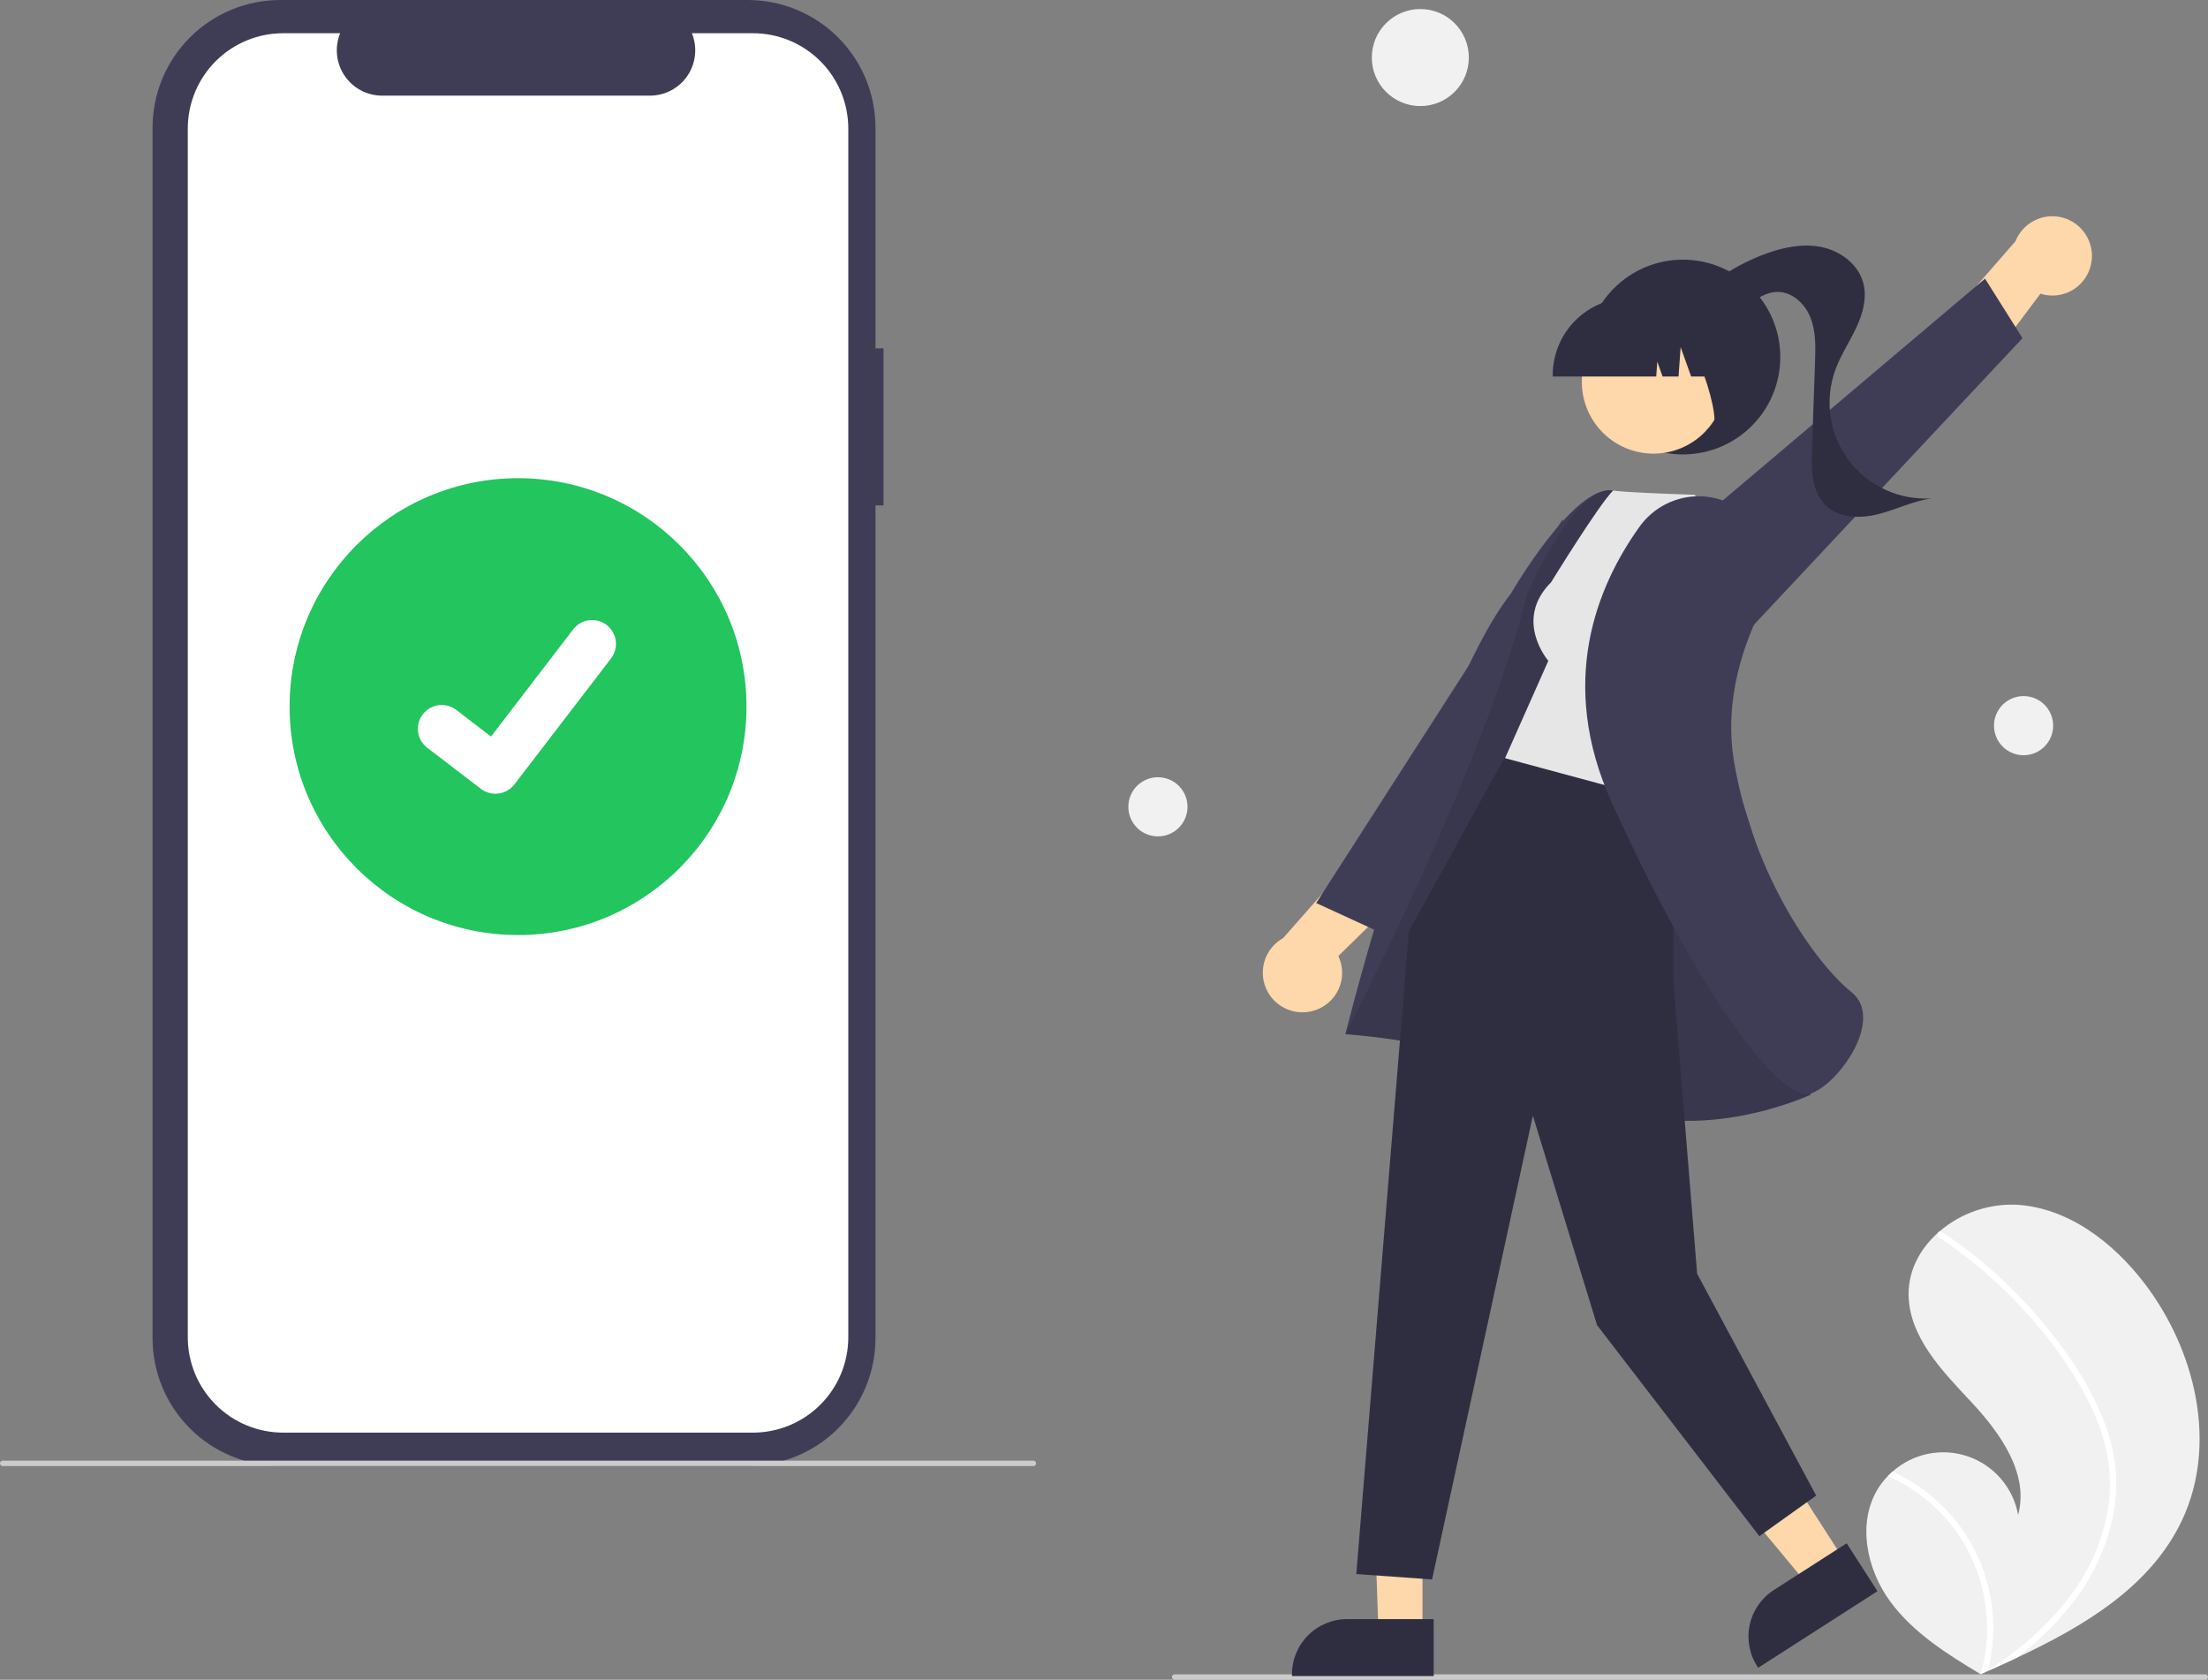 <svg width="351" height="267" viewBox="0 0 351 267" fill="none" xmlns="http://www.w3.org/2000/svg">
<rect x="0" y="0" width="351" height="267" fill="#808080" stroke="none"/>
<g clip-path="url(#clip0_162_142)">
<path d="M140.453 55.37H139.172V20.298C139.172 17.633 138.647 14.993 137.627 12.53C136.606 10.068 135.111 7.83 133.226 5.945C131.341 4.06 129.102 2.565 126.639 1.545C124.176 0.525 121.536 2.25852e-06 118.87 0H44.553C39.168 -1.02627e-05 34.004 2.139 30.197 5.945C26.389 9.752 24.25 14.915 24.25 20.298V212.702C24.25 215.368 24.775 218.007 25.796 220.47C26.816 222.933 28.311 225.17 30.197 227.055C32.082 228.94 34.32 230.435 36.783 231.455C39.246 232.476 41.886 233.001 44.552 233.001H118.87C124.254 233.001 129.418 230.862 133.226 227.055C137.033 223.249 139.172 218.086 139.172 212.702V80.334H140.453V55.37Z" fill="#3F3D56"/>
<path d="M119.689 5.281H109.988C110.434 6.374 110.605 7.561 110.484 8.736C110.364 9.911 109.956 11.038 109.297 12.018C108.638 12.998 107.748 13.801 106.706 14.357C105.663 14.912 104.5 15.203 103.319 15.203H60.743C59.562 15.203 58.399 14.912 57.357 14.357C56.314 13.801 55.424 12.998 54.766 12.018C54.107 11.038 53.699 9.911 53.578 8.736C53.458 7.561 53.628 6.374 54.074 5.281H45.014C43.023 5.281 41.051 5.673 39.212 6.435C37.372 7.197 35.701 8.313 34.293 9.721C32.885 11.128 31.768 12.799 31.006 14.639C30.244 16.478 29.852 18.449 29.852 20.439V212.561C29.852 214.552 30.244 216.523 31.006 218.362C31.768 220.201 32.885 221.872 34.293 223.28C35.701 224.687 37.372 225.804 39.212 226.566C41.051 227.328 43.023 227.72 45.014 227.72H119.689C121.68 227.72 123.652 227.328 125.491 226.566C127.331 225.804 129.002 224.687 130.41 223.28C131.818 221.872 132.935 220.201 133.696 218.362C134.458 216.523 134.851 214.552 134.851 212.561V20.439C134.851 18.449 134.458 16.478 133.696 14.639C132.935 12.799 131.818 11.128 130.41 9.721C129.002 8.313 127.331 7.197 125.491 6.435C123.652 5.673 121.68 5.281 119.689 5.281Z" fill="white"/>
<path d="M164.273 233.034H0.43C0.316 233.034 0.207 232.989 0.126 232.908C0.045 232.827 0 232.718 0 232.604C0 232.49 0.045 232.381 0.126 232.3C0.207 232.219 0.316 232.174 0.43 232.174H164.273C164.387 232.174 164.496 232.219 164.577 232.3C164.658 232.381 164.703 232.49 164.703 232.604C164.703 232.718 164.658 232.827 164.577 232.908C164.496 232.989 164.387 233.034 164.273 233.034Z" fill="#CBCBCB"/>
<path d="M82.351 148.626C102.408 148.626 118.666 132.37 118.666 112.318C118.666 92.266 102.408 76.01 82.351 76.01C62.295 76.01 46.037 92.266 46.037 112.318C46.037 132.37 62.295 148.626 82.351 148.626Z" fill="#22C55E"/>
<path d="M78.753 126.168C77.936 126.17 77.141 125.905 76.487 125.415L76.446 125.385L67.912 118.858C67.517 118.555 67.185 118.177 66.936 117.746C66.687 117.314 66.525 116.838 66.46 116.345C66.394 115.851 66.427 115.349 66.556 114.868C66.684 114.387 66.907 113.936 67.21 113.541C67.513 113.146 67.891 112.814 68.322 112.565C68.753 112.316 69.229 112.154 69.723 112.089C70.217 112.024 70.718 112.056 71.2 112.185C71.681 112.314 72.132 112.536 72.527 112.839L78.055 117.077L91.118 100.039C91.421 99.644 91.798 99.312 92.23 99.063C92.66 98.814 93.136 98.652 93.63 98.587C94.124 98.522 94.625 98.554 95.106 98.683C95.587 98.812 96.038 99.034 96.433 99.337L96.434 99.337L96.353 99.45L96.436 99.337C97.233 99.95 97.755 100.854 97.886 101.85C98.018 102.847 97.749 103.855 97.138 104.653L81.773 124.685C81.417 125.146 80.96 125.52 80.437 125.776C79.914 126.033 79.339 126.165 78.756 126.164L78.753 126.168Z" fill="white"/>
<path d="M298.549 236.602C298.99 235.888 299.51 235.226 300.099 234.627C300.342 234.375 300.598 234.138 300.862 233.907C302.468 232.478 304.425 231.503 306.533 231.081C308.641 230.659 310.823 230.806 312.855 231.507C314.887 232.208 316.695 233.437 318.095 235.069C319.494 236.7 320.434 238.675 320.817 240.789C322.59 234.232 317.973 227.772 313.331 222.811C308.687 217.851 303.379 212.41 303.406 205.613C303.419 201.832 305.269 198.458 308.063 195.957C308.149 195.881 308.235 195.805 308.323 195.732C311.7 192.838 316.044 191.325 320.488 191.493C328.744 191.936 335.953 197.483 340.959 204.064C349.018 214.653 352.549 229.516 346.907 241.569C341.945 252.17 331.362 258.466 320.561 263.527C319.053 264.233 317.548 264.919 316.046 265.583C316.036 265.586 316.025 265.593 316.015 265.595C315.943 265.627 315.87 265.659 315.803 265.692C315.493 265.828 315.182 265.965 314.875 266.1L315.017 266.193L315.461 266.481C315.308 266.388 315.155 266.297 315.001 266.204C314.955 266.176 314.907 266.149 314.861 266.121C309.557 262.939 304.178 259.572 300.513 254.603C296.712 249.445 295.184 242.056 298.549 236.602Z" fill="#F1F1F1"/>
<path d="M333.942 224.622C335.116 227.294 335.895 230.123 336.253 233.019C336.535 235.602 336.429 238.212 335.939 240.764C334.886 246.007 332.588 250.92 329.24 255.091C326.714 258.257 323.798 261.091 320.561 263.526C319.053 264.233 317.548 264.919 316.046 265.583C316.036 265.586 316.025 265.593 316.015 265.595C315.943 265.627 315.87 265.659 315.803 265.692C315.493 265.828 315.182 265.965 314.875 266.1L315.017 266.193L315.462 266.481C315.308 266.388 315.155 266.297 315.001 266.204C314.956 266.176 314.907 266.149 314.861 266.121C316.029 262.038 316.2 257.735 315.362 253.572C314.523 249.409 312.699 245.508 310.042 242.195C307.37 238.925 303.964 236.331 300.099 234.627C300.342 234.375 300.598 234.138 300.862 233.907C302.351 234.59 303.776 235.404 305.121 236.338C309.932 239.663 313.545 244.448 315.424 249.985C317.102 255.008 317.311 260.406 316.028 265.544C316.294 265.37 316.562 265.191 316.821 265.014C321.763 261.682 326.318 257.68 329.749 252.773C332.708 248.625 334.601 243.814 335.262 238.763C335.92 233.245 334.539 227.819 332.075 222.895C329.354 217.628 325.926 212.757 321.885 208.419C317.826 203.961 313.237 200.016 308.22 196.672C308.107 196.596 308.028 196.479 307.998 196.346C307.969 196.212 307.992 196.073 308.063 195.956C308.116 195.85 308.21 195.77 308.323 195.732C308.38 195.717 308.44 195.716 308.498 195.728C308.556 195.739 308.611 195.764 308.658 195.8C309.278 196.213 309.892 196.63 310.498 197.059C315.551 200.636 320.139 204.827 324.158 209.535C328.042 214.073 331.576 219.115 333.942 224.622Z" fill="white"/>
<path d="M225.786 16.859C230.045 16.859 233.498 13.406 233.498 9.148C233.498 4.889 230.045 1.437 225.786 1.437C221.526 1.437 218.073 4.889 218.073 9.148C218.073 13.406 221.526 16.859 225.786 16.859Z" fill="#F1F1F1"/>
<path d="M321.683 120.047C324.28 120.047 326.385 117.942 326.385 115.346C326.385 112.75 324.28 110.645 321.683 110.645C319.086 110.645 316.981 112.75 316.981 115.346C316.981 117.942 319.086 120.047 321.683 120.047Z" fill="#F1F1F1"/>
<path d="M184.072 132.946C186.669 132.946 188.774 130.841 188.774 128.244C188.774 125.648 186.669 123.543 184.072 123.543C181.475 123.543 179.37 125.648 179.37 128.244C179.37 130.841 181.475 132.946 184.072 132.946Z" fill="#F1F1F1"/>
<path d="M186.727 267H350.57C350.684 267 350.793 266.955 350.874 266.874C350.955 266.793 351 266.684 351 266.57C351 266.456 350.955 266.347 350.874 266.266C350.793 266.185 350.684 266.14 350.57 266.14H186.727C186.613 266.14 186.504 266.185 186.423 266.266C186.342 266.347 186.297 266.456 186.297 266.57C186.297 266.684 186.342 266.793 186.423 266.874C186.504 266.955 186.613 267 186.727 267Z" fill="#CBCBCB"/>
<path d="M332.489 41.548C332.704 40.021 332.351 38.468 331.498 37.184C330.644 35.899 329.349 34.972 327.858 34.579C326.366 34.185 324.782 34.352 323.406 35.048C322.029 35.744 320.956 36.921 320.389 38.355L307.094 53.595L310.995 64.489L324.366 46.682C325.238 46.961 326.162 47.046 327.07 46.93C327.979 46.814 328.852 46.501 329.626 46.011C330.401 45.522 331.058 44.868 331.553 44.097C332.048 43.326 332.367 42.456 332.489 41.548Z" fill="#FED7AA"/>
<path d="M277.377 100.845L321.511 53.752L315.558 44.29L260.203 91.096L277.377 100.845Z" fill="#3F3D56"/>
<path d="M267.527 72.232C276.077 72.232 283.008 65.302 283.008 56.754C283.008 48.205 276.077 41.275 267.527 41.275C258.977 41.275 252.046 48.205 252.046 56.754C252.046 65.302 258.977 72.232 267.527 72.232Z" fill="#2F2E41"/>
<path d="M268.772 48.01C272.103 44.632 276.134 42.026 280.582 40.374C283.437 39.317 286.544 38.663 289.528 39.264C292.513 39.864 295.336 41.929 296.168 44.857C296.849 47.251 296.146 49.829 295.09 52.082C294.033 54.336 292.622 56.426 291.768 58.764C290.896 61.149 290.634 63.714 291.005 66.227C291.376 68.739 292.369 71.119 293.894 73.15C295.418 75.182 297.426 76.8 299.735 77.859C302.044 78.918 304.581 79.383 307.115 79.213C304.183 79.606 301.479 80.984 298.613 81.718C295.747 82.451 292.364 82.401 290.233 80.348C287.98 78.176 287.934 74.644 288.043 71.516C288.205 66.866 288.367 62.216 288.529 57.566C288.612 55.195 288.683 52.747 287.827 50.534C286.972 48.321 284.939 46.383 282.566 46.403C280.767 46.418 279.175 47.507 277.733 48.582C276.29 49.656 274.764 50.802 272.972 50.962C271.181 51.122 269.135 49.796 269.269 48.003L268.772 48.01Z" fill="#2F2E41"/>
<path d="M208.728 160.683C207.242 161.096 205.656 160.949 204.271 160.271C202.886 159.592 201.797 158.43 201.212 157.003C200.627 155.576 200.586 153.984 201.096 152.528C201.606 151.073 202.633 149.856 203.981 149.106L217.356 133.936L228.668 136.38L212.757 151.96C213.149 152.789 213.353 153.693 213.357 154.609C213.361 155.525 213.164 156.43 212.78 157.262C212.396 158.094 211.834 158.831 211.134 159.422C210.434 160.013 209.613 160.443 208.728 160.683Z" fill="#FED7AA"/>
<path d="M252.73 106.372L219.396 148.207L209.235 143.542L248.415 82.556L252.73 106.372Z" fill="#3F3D56"/>
<path d="M226.132 232.695L218.188 232.57L219.143 259.642H226.131L226.132 232.695Z" fill="#FED7AA"/>
<path d="M227.913 257.361L214.152 257.361H214.151C211.825 257.361 209.595 258.285 207.95 259.929C206.306 261.573 205.382 263.804 205.381 266.129V266.414L227.913 266.415L227.913 257.361Z" fill="#2F2E41"/>
<path d="M278.733 225.514L270.054 231.085L287.414 251.965L293.294 248.191L278.733 225.514Z" fill="#FED7AA"/>
<path d="M293.561 245.309L281.981 252.742L281.98 252.742C280.023 253.999 278.646 255.981 278.15 258.253C277.655 260.525 278.082 262.901 279.339 264.858L279.493 265.098L298.453 252.927L293.561 245.309Z" fill="#2F2E41"/>
<path d="M281.824 142.847C281.824 142.847 262.542 78.816 256.345 77.95C250.148 77.085 240.164 94.38 240.164 94.38C227.218 110.894 213.87 164.385 213.87 164.385C213.87 164.385 236.123 165.777 252.389 174.43C268.656 183.083 287.853 173.992 287.853 173.992L281.824 142.847Z" fill="#3F3D56"/>
<path opacity="0.1" d="M281.824 142.847C281.824 142.847 262.542 78.816 256.345 77.95C250.148 77.085 242.7 94.556 242.7 94.556C236.249 121.213 213.87 164.385 213.87 164.385C213.87 164.385 236.123 165.777 252.389 174.43C268.656 183.083 287.853 173.992 287.853 173.992L281.824 142.847Z" fill="black"/>
<path d="M266.005 123.689V155.865L269.792 202.473L288.713 237.729L279.683 244.179L253.881 210.642L243.676 177.343L227.649 251.058L215.608 250.198L223.97 147.994L239.839 119.226L266.005 123.689Z" fill="#2F2E41"/>
<path d="M246.563 92.568C240.543 98.588 246.133 105.037 246.133 105.037L239.252 120.515L266.345 127.824L275.812 85.527L269.362 78.647C256.461 78.217 256.454 77.95 256.454 77.95C254.193 80.162 246.563 92.568 246.563 92.568Z" fill="#E6E6E6"/>
<path d="M276.903 81.144C275.673 80.236 274.274 79.581 272.789 79.218C271.303 78.854 269.761 78.788 268.25 79.024C266.739 79.261 265.29 79.795 263.986 80.595C262.683 81.395 261.552 82.446 260.658 83.687C253.847 93.168 247.549 108.478 256.226 127.573C270.159 158.232 282.284 173.928 287.213 173.926C287.428 173.928 287.642 173.894 287.846 173.827C290.88 172.798 295.267 167.665 296.061 163.141C296.345 161.522 296.277 159.267 294.341 157.719C288.778 153.27 278.792 139.419 275.677 121.188C273.955 111.115 277.294 101.938 280.398 96.015C281.709 93.564 282.092 90.722 281.478 88.011C280.864 85.3 279.293 82.902 277.053 81.255L276.903 81.144Z" fill="#3F3D56"/>
<path d="M268.323 70.711C273.846 67.693 275.876 60.77 272.857 55.249C269.838 49.727 262.914 47.698 257.391 50.716C251.869 53.735 249.839 60.657 252.858 66.179C255.877 71.7 262.801 73.73 268.323 70.711Z" fill="#FED7AA"/>
<path d="M246.831 59.852H263.286L263.455 57.49L264.298 59.852H266.832L267.167 55.171L268.839 59.852H273.742V59.62C273.738 56.361 272.441 53.236 270.136 50.932C267.831 48.627 264.706 47.331 261.446 47.327H259.126C255.866 47.331 252.741 48.627 250.436 50.932C248.131 53.236 246.834 56.361 246.831 59.62V59.852Z" fill="#2F2E41"/>
<path d="M271.256 68.343L278.278 66.064V49.014H265.014L265.342 49.342C269.911 53.904 274.993 70.091 271.256 68.343Z" fill="#2F2E41"/>
</g>
<defs>
<clipPath id="clip0_162_142">
<rect width="351" height="267" fill="white"/>
</clipPath>
</defs>
</svg>

